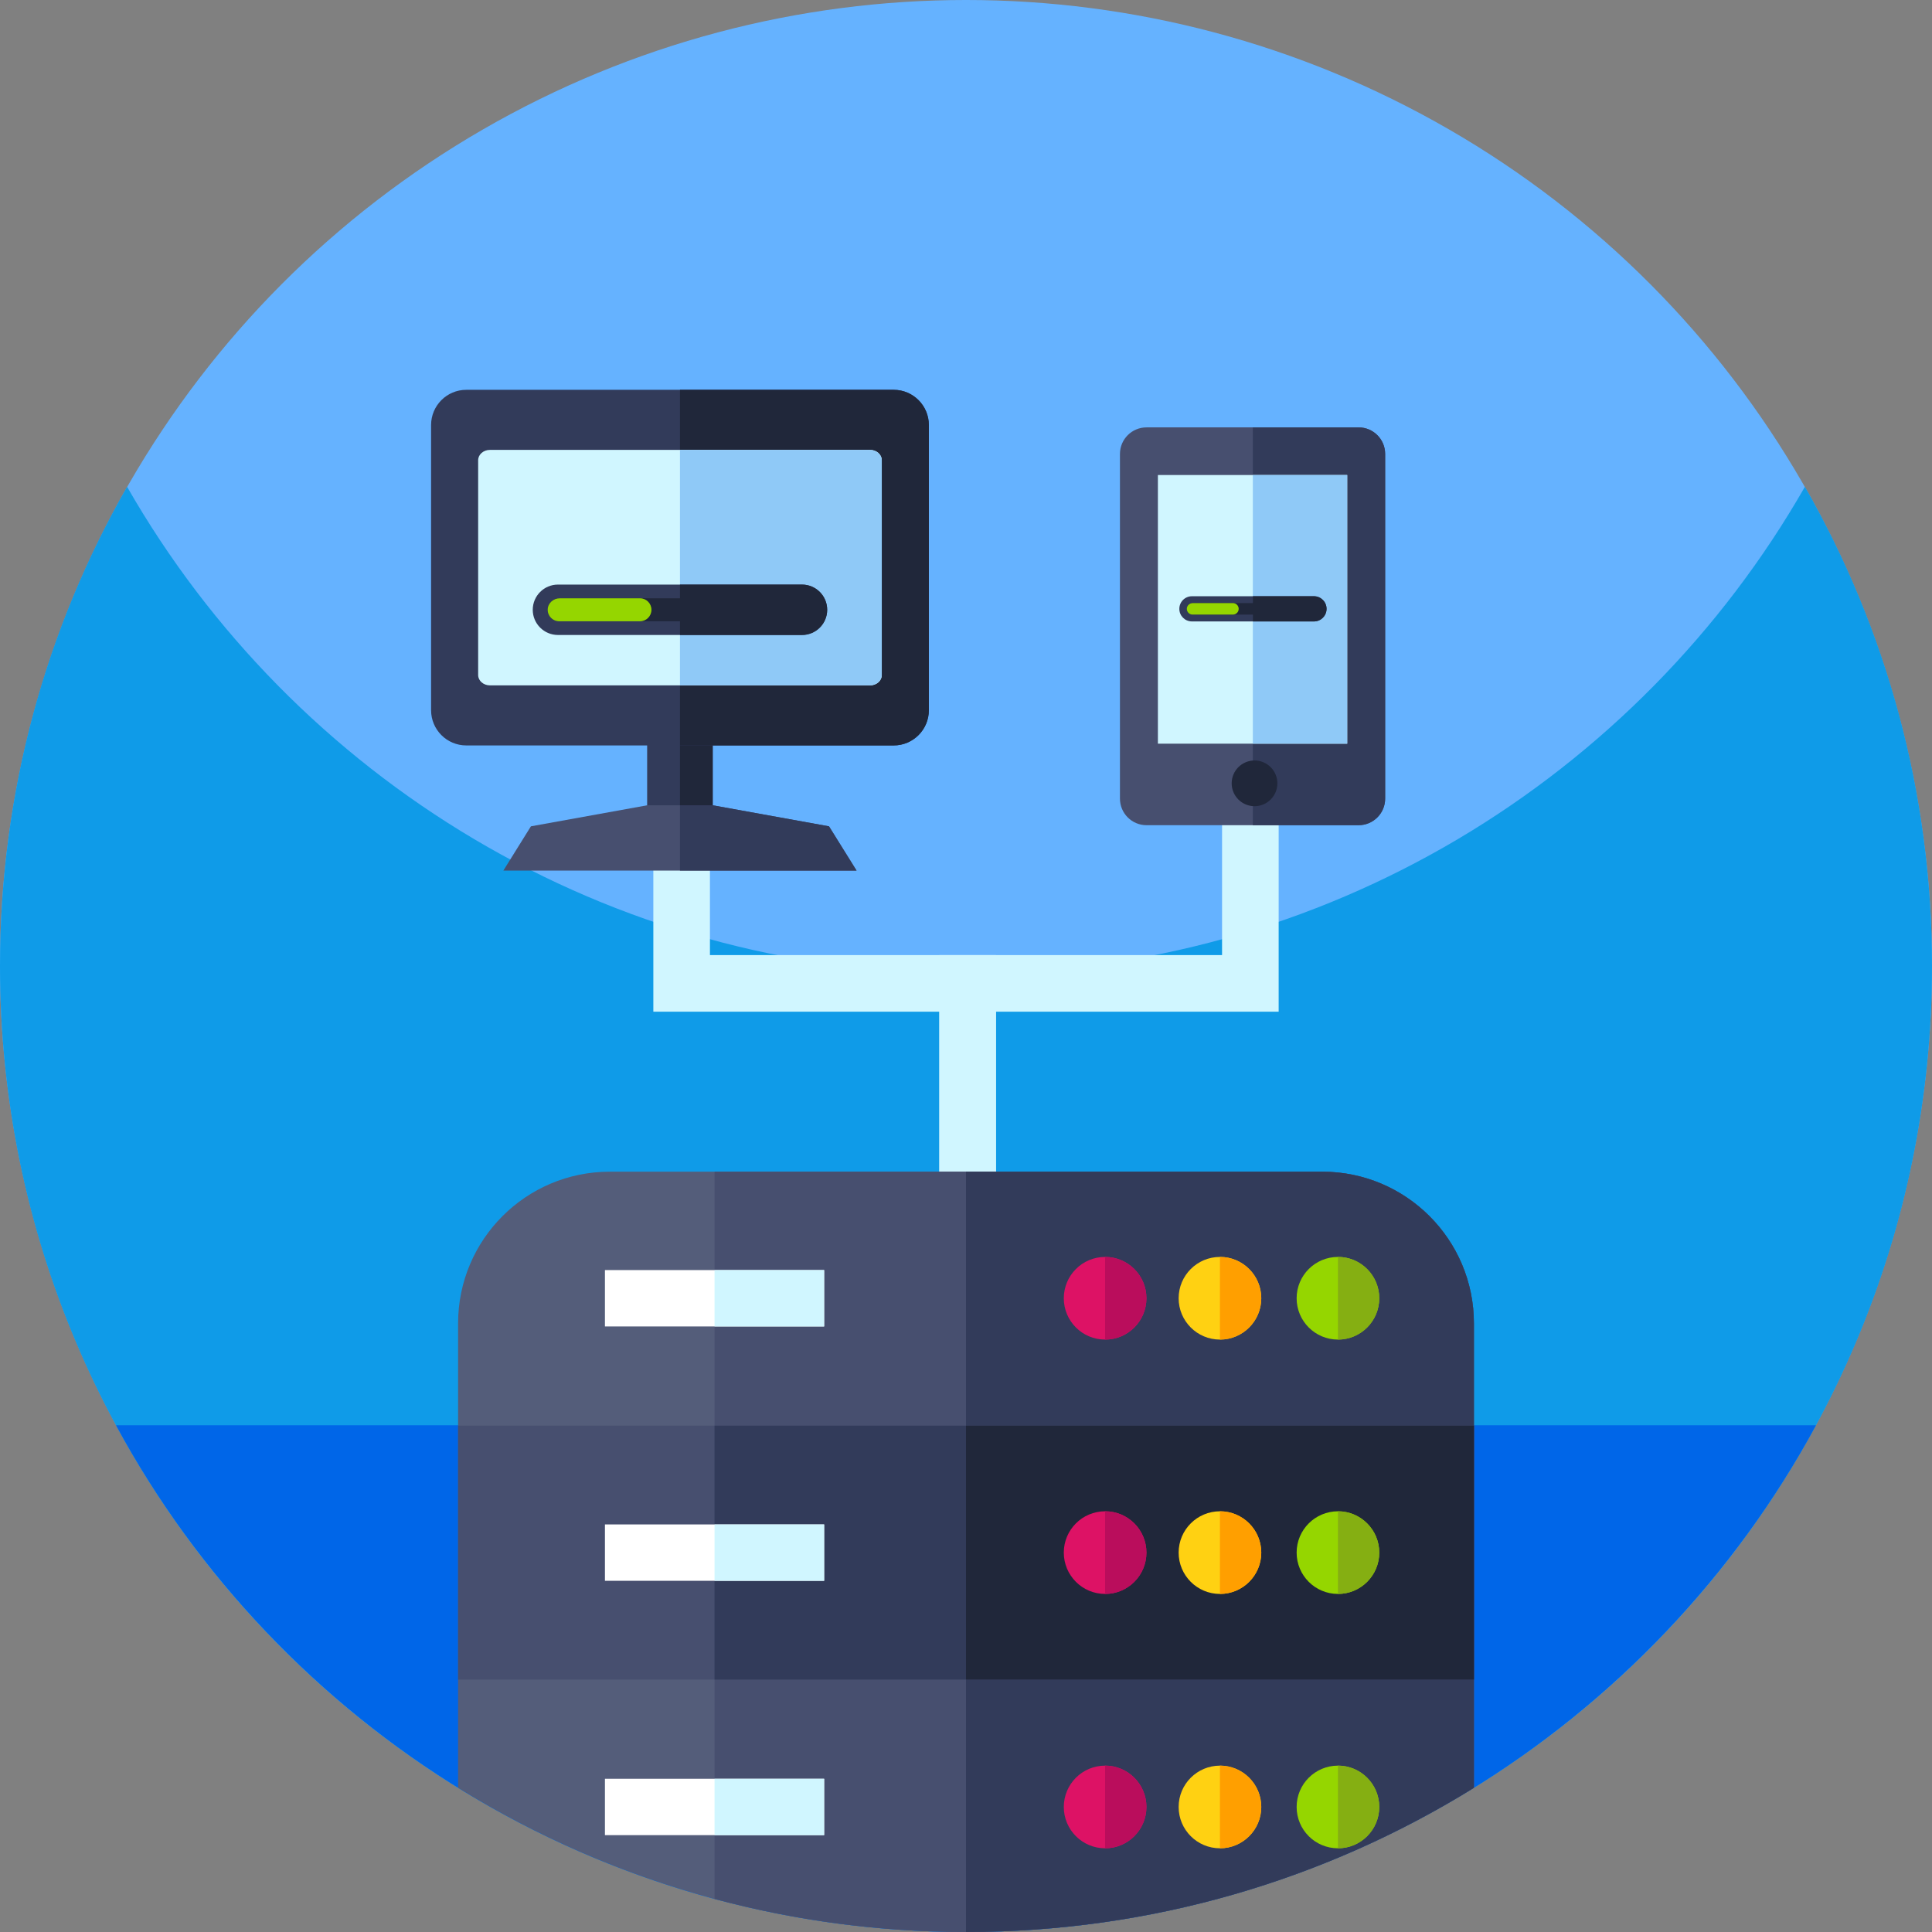 <?xml version="1.0" encoding="iso-8859-1"?>
<!-- Generator: Adobe Illustrator 21.0.0, SVG Export Plug-In . SVG Version: 6.00 Build 0)  -->
<svg xmlns="http://www.w3.org/2000/svg" xmlns:xlink="http://www.w3.org/1999/xlink" version="1.1" id="Capa_1" x="0px" y="0px" viewBox="0 0 512 512" style="enable-background:new 0 0 512 512;" xml:space="preserve" width="512" height="512">
<rect x="0" y="0" width="512" height="512" fill="#808080" stroke="none"/>
<g>
	<g>
		<circle style="fill:#65B2FF;" cx="256" cy="256" r="256"/>
		<path style="fill:#0F9BE8;" d="M512,256c0,141.38-114.62,256-256,256S0,397.38,0,256c0-46.22,12.25-89.57,33.68-127    C77.8,206.07,160.84,258,256,258s178.21-51.93,222.32-129C499.75,166.43,512,209.78,512,256z"/>
		<path style="fill:#0066E8;" d="M481.26,377.7v0.01C437.97,457.68,353.32,512,256,512S74.03,457.68,30.74,377.71v-0.01H481.26z"/>
	</g>
	<g>
		<g>
			<polygon style="fill:#D0F6FF;" points="263.941,324.866 248.941,324.866 248.941,268.109 173.142,268.109 173.142,165.896      188.142,165.896 188.142,253.109 263.941,253.109    "/>
			<polygon style="fill:#D0F6FF;" points="263.941,324.866 248.941,324.866 248.941,253.109 323.858,253.109 323.858,165.896      338.858,165.896 338.858,268.109 263.941,268.109    "/>
		</g>
		<g>
			<g>
				<path style="fill:#545D7A;" d="M390.6,350.7v123.09C351.49,498.02,305.38,512,256,512c-23.05,0-45.39-3.05-66.64-8.76      c-24.27-6.53-47.11-16.53-67.96-29.45V350.7c0-22.2,18-40.19,40.19-40.19h188.82C372.6,310.51,390.6,328.5,390.6,350.7z"/>
				<path style="fill:#474F6F;" d="M390.6,350.7v123.09C351.49,498.02,305.38,512,256,512c-23.05,0-45.39-3.05-66.64-8.76V310.51      h161.05C372.6,310.51,390.6,328.5,390.6,350.7z"/>
				<path style="fill:#323B5A;" d="M390.6,350.7v123.09C351.49,498.02,305.38,512,256,512V310.51h94.41      C372.6,310.51,390.6,328.5,390.6,350.7z"/>
				<rect x="121.405" y="377.81" style="fill:#474F6F;" width="269.19" height="67.296"/>
				<rect x="189.361" y="377.81" style="fill:#323B5A;" width="201.234" height="67.296"/>
				<rect x="256.004" y="377.81" style="fill:#20273A;" width="134.591" height="67.296"/>
			</g>
			<g>
				<g>
					<ellipse style="fill:#DD1265;" cx="292.866" cy="478.863" rx="10.948" ry="10.952"/>
					<path style="fill:#BA0D5C;" d="M303.816,478.863c0,6.045-4.9,10.952-10.952,10.952v-21.904       C298.916,467.912,303.816,472.819,303.816,478.863z"/>
				</g>
				<g>
					<ellipse style="fill:#FFD112;" cx="323.301" cy="478.863" rx="10.948" ry="10.952"/>
					<path style="fill:#FF9F00;" d="M334.251,478.863c0,6.045-4.9,10.952-10.952,10.952v-21.904       C329.351,467.912,334.251,472.819,334.251,478.863z"/>
				</g>
				<g>
					<ellipse style="fill:#95D600;" cx="354.569" cy="478.863" rx="10.948" ry="10.952"/>
					<path style="fill:#85AF12;" d="M365.519,478.863c0,6.045-4.9,10.952-10.952,10.952v-21.904       C360.619,467.912,365.519,472.819,365.519,478.863z"/>
				</g>
				<rect x="160.314" y="471.393" style="fill:#FFFFFF;" width="58.093" height="14.94"/>
				<rect x="189.361" y="471.393" style="fill:#D0F6FF;" width="29.047" height="14.94"/>
			</g>
			<g>
				<g>
					<ellipse style="fill:#DD1265;" cx="292.866" cy="411.458" rx="10.948" ry="10.952"/>
					<path style="fill:#BA0D5C;" d="M303.816,411.458c0,6.045-4.9,10.952-10.952,10.952v-21.904       C298.916,400.506,303.816,405.413,303.816,411.458z"/>
				</g>
				<g>
					<ellipse style="fill:#FFD112;" cx="323.301" cy="411.458" rx="10.948" ry="10.952"/>
					<path style="fill:#FF9F00;" d="M334.251,411.458c0,6.045-4.9,10.952-10.952,10.952v-21.904       C329.351,400.506,334.251,405.413,334.251,411.458z"/>
				</g>
				<g>
					<ellipse style="fill:#95D600;" cx="354.569" cy="411.458" rx="10.948" ry="10.952"/>
					<path style="fill:#85AF12;" d="M365.519,411.458c0,6.045-4.9,10.952-10.952,10.952v-21.904       C360.619,400.506,365.519,405.413,365.519,411.458z"/>
				</g>
				<rect x="160.314" y="403.988" style="fill:#FFFFFF;" width="58.093" height="14.94"/>
				<rect x="189.361" y="403.988" style="fill:#D0F6FF;" width="29.047" height="14.94"/>
			</g>
			<g>
				<g>
					<ellipse style="fill:#DD1265;" cx="292.866" cy="344.052" rx="10.948" ry="10.952"/>
					<path style="fill:#BA0D5C;" d="M303.816,344.052c0,6.045-4.9,10.952-10.952,10.952V333.1       C298.916,333.1,303.816,338.008,303.816,344.052z"/>
				</g>
				<g>
					<ellipse style="fill:#FFD112;" cx="323.301" cy="344.052" rx="10.948" ry="10.952"/>
					<path style="fill:#FF9F00;" d="M334.251,344.052c0,6.045-4.9,10.952-10.952,10.952V333.1       C329.351,333.1,334.251,338.008,334.251,344.052z"/>
				</g>
				<g>
					<ellipse style="fill:#95D600;" cx="354.569" cy="344.052" rx="10.948" ry="10.952"/>
					<path style="fill:#85AF12;" d="M365.519,344.052c0,6.045-4.9,10.952-10.952,10.952V333.1       C360.619,333.1,365.519,338.008,365.519,344.052z"/>
				</g>
				<rect x="160.314" y="336.582" style="fill:#FFFFFF;" width="58.093" height="14.94"/>
				<rect x="189.361" y="336.582" style="fill:#D0F6FF;" width="29.047" height="14.94"/>
			</g>
		</g>
		<g>
			<g>
				<polygon style="fill:#474F6F;" points="227.003,230.72 133.392,230.72 140.698,218.985 171.541,213.406 171.541,187.839       188.854,187.839 188.854,213.406 219.697,218.985     "/>
				<polygon style="fill:#323B5A;" points="227.003,230.72 180.197,230.72 180.197,187.839 188.854,187.839 188.854,213.406       219.697,218.985     "/>
				<rect x="171.541" y="187.839" style="fill:#323B5A;" width="17.314" height="25.568"/>
				<rect x="180.197" y="187.839" style="fill:#20273A;" width="8.657" height="25.568"/>
				<path style="fill:#323B5A;" d="M236.822,103.306H123.573c-5.151,0-9.33,4.178-9.33,9.33v75.581c0,5.154,4.178,9.333,9.33,9.333      h113.249c5.154,0,9.333-4.178,9.333-9.333v-75.581C246.155,107.484,241.977,103.306,236.822,103.306z"/>
				<path style="fill:#20273A;" d="M246.155,112.636v75.581c0,5.154-4.178,9.333-9.333,9.333h-56.625v-94.243h56.625      C241.977,103.306,246.155,107.484,246.155,112.636z"/>
				<path style="fill:#D0F6FF;" d="M233.681,121.962v56.932c0,1.513-1.399,2.737-3.127,2.737H129.842      c-1.725,0-3.127-1.224-3.127-2.737v-56.932c0-1.513,1.403-2.737,3.127-2.737h100.712      C232.282,119.225,233.681,120.449,233.681,121.962z"/>
				<path style="fill:#8FC9F7;" d="M233.681,121.962v56.932c0,1.513-1.399,2.737-3.127,2.737h-50.356v-62.405h50.356      C232.282,119.225,233.681,120.449,233.681,121.962z"/>
			</g>
			<path style="fill:#323B5A;" d="M219.213,161.601c0,1.84-0.749,3.511-1.956,4.719s-2.879,1.956-4.724,1.956h-64.668     c-3.69,0-6.68-2.989-6.68-6.675c0-1.845,0.749-3.516,1.956-4.724s2.879-1.956,4.724-1.956h64.668     C216.224,154.921,219.213,157.91,219.213,161.601z"/>
			<path style="fill:#20273A;" d="M219.213,161.601c0,1.84-0.749,3.511-1.956,4.719s-2.879,1.956-4.724,1.956h-32.334v-13.354     h32.334C216.224,154.921,219.213,157.91,219.213,161.601z"/>
			<path style="fill:#20273A;" d="M212.208,164.647H148.19c-1.683,0-3.048-1.365-3.048-3.048l0,0c0-1.683,1.365-3.048,3.048-3.048     h64.018c1.683,0,3.048,1.365,3.048,3.048l0,0C215.256,163.282,213.891,164.647,212.208,164.647z"/>
			<path style="fill:#95D600;" d="M169.594,158.551h-21.277c-1.669,0-3.124,1.286-3.174,2.954c-0.052,1.726,1.332,3.142,3.047,3.142     h21.404c1.683,0,3.048-1.365,3.048-3.048l0,0C172.642,159.916,171.278,158.551,169.594,158.551z"/>
		</g>
		<g>
			<path style="fill:#474F6F;" d="M367.081,120.3v91.339c0,3.888-3.15,7.046-7.046,7.046h-56.19c-3.896,0-7.046-3.158-7.046-7.046     V120.3c0-3.888,3.15-7.039,7.046-7.039h56.19C363.931,113.261,367.081,116.412,367.081,120.3z"/>
			<path style="fill:#323B5A;" d="M367.081,120.3v91.339c0,3.888-3.15,7.046-7.046,7.046h-28.021V113.261h28.021     C363.931,113.261,367.081,116.412,367.081,120.3z"/>
			<rect x="306.855" y="125.885" style="fill:#D0F6FF;" width="50.17" height="71.197"/>
			<rect x="332.014" y="125.885" style="fill:#8FC9F7;" width="25.011" height="71.197"/>
			<path style="fill:#323B5A;" d="M351.549,161.35c0,0.92-0.374,1.756-0.978,2.359s-1.439,0.978-2.362,0.978h-32.334     c-1.845,0-3.34-1.495-3.34-3.337c0-0.923,0.374-1.758,0.978-2.362c0.604-0.604,1.439-0.978,2.362-0.978h32.334     C350.054,158.01,351.549,159.505,351.549,161.35z"/>
			<path style="fill:#20273A;" d="M351.549,161.35c0,0.92-0.374,1.756-0.978,2.359s-1.439,0.978-2.362,0.978h-16.167v-6.677h16.167     C350.054,158.01,351.549,159.505,351.549,161.35z"/>
			<path style="fill:#20273A;" d="M348.046,162.873h-32.009c-0.842,0-1.524-0.682-1.524-1.524l0,0c0-0.842,0.682-1.524,1.524-1.524     h32.009c0.842,0,1.524,0.682,1.524,1.524l0,0C349.57,162.191,348.888,162.873,348.046,162.873z"/>
			<path style="fill:#95D600;" d="M326.739,159.825h-10.638c-0.834,0-1.562,0.643-1.587,1.477c-0.026,0.863,0.666,1.571,1.523,1.571     h10.702c0.842,0,1.524-0.682,1.524-1.524l0,0C328.263,160.507,327.581,159.825,326.739,159.825z"/>
			<circle style="fill:#20273A;" cx="332.462" cy="207.592" r="6.056"/>
		</g>
	</g>
</g>















</svg>
